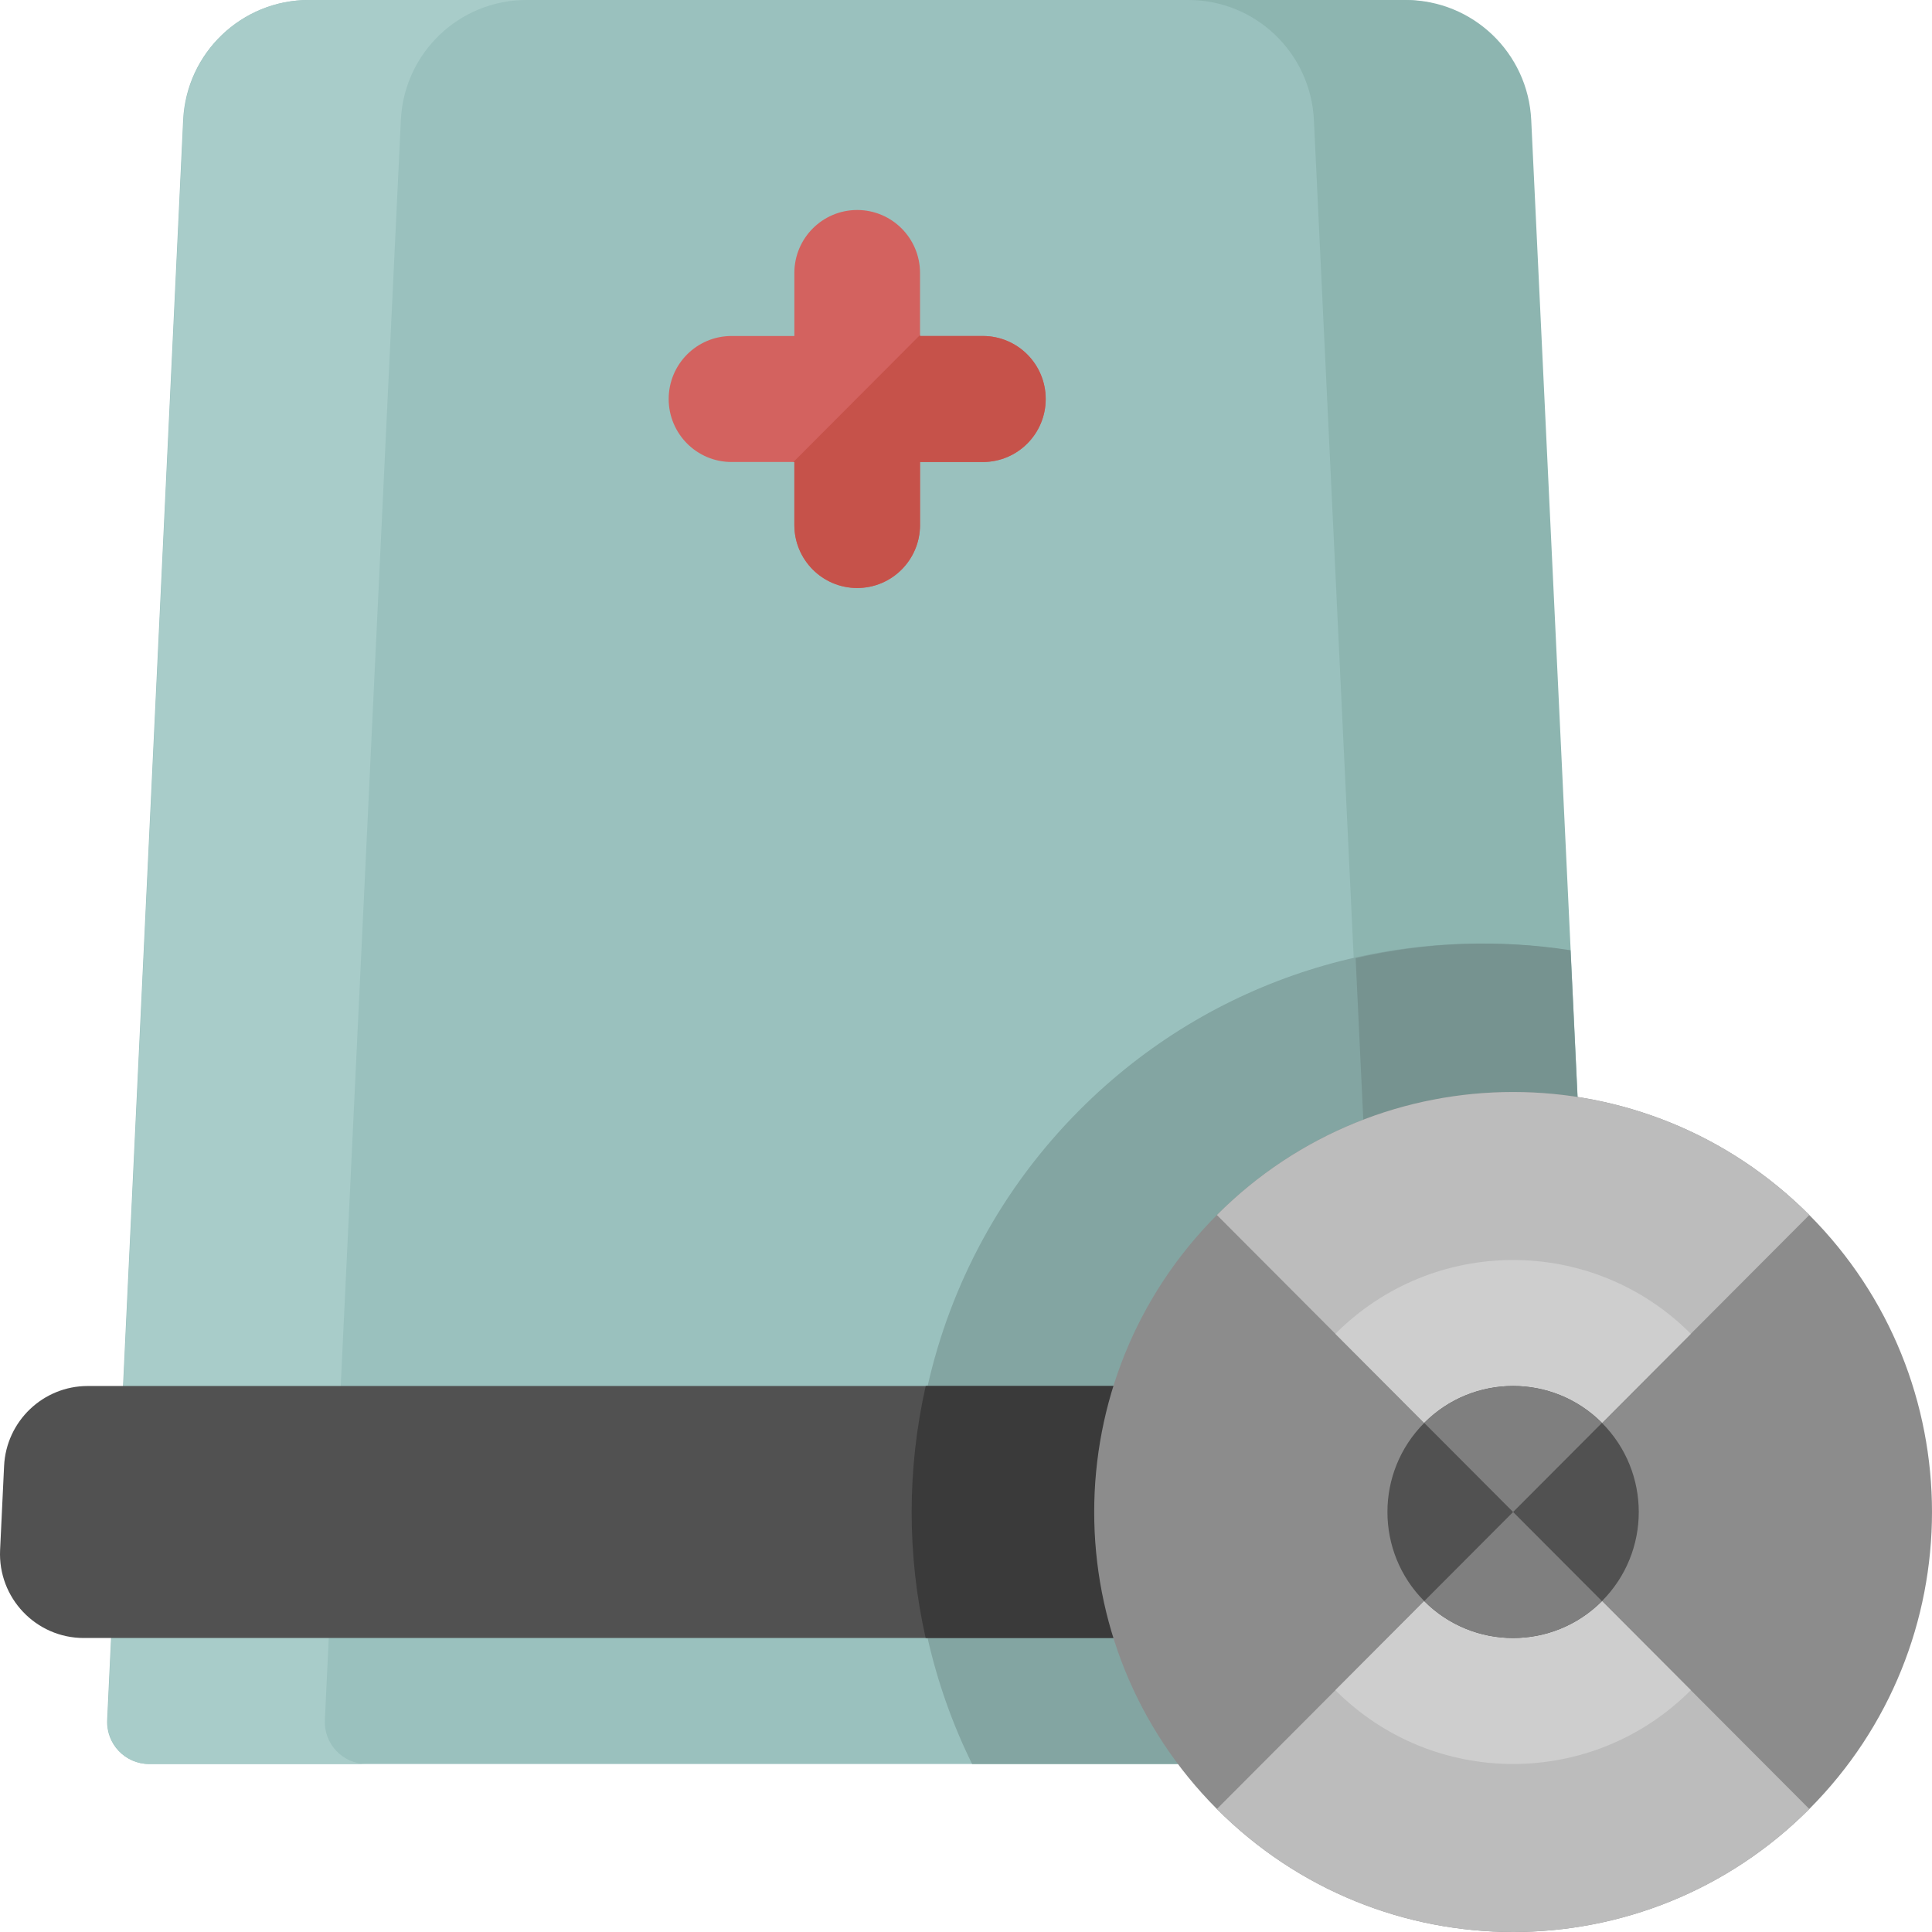 <?xml version="1.0" encoding="iso-8859-1"?>
<!-- Generator: Adobe Illustrator 19.0.0, SVG Export Plug-In . SVG Version: 6.00 Build 0)  -->
<svg version="1.1" id="Layer_1" xmlns="http://www.w3.org/2000/svg" xmlns:xlink="http://www.w3.org/1999/xlink" x="0px" y="0px"
	 viewBox="0 0 460 460" style="enable-background:new 0 0 460 460;" xml:space="preserve">
<g id="XMLID_2614_">
	<path id="XMLID_905_" style="fill:#9AC1BE;" d="M382.683,420H35.477c-5.695,0-10.233-4.773-9.963-10.476L43.607,28.573
		C44.367,12.577,57.523,0,73.495,0h260.71c15.972,0,29.128,12.577,29.888,28.573L382.683,420z"/>
	<path id="XMLID_903_" style="fill:#A8CCC9;" d="M125.33,0c-15.972,0-29.128,12.577-29.888,28.573L77.349,409.524
		C77.078,415.227,81.617,420,87.312,420H35.566c-5.695,0-10.233-4.773-9.963-10.476L43.696,28.573C44.456,12.577,57.612,0,73.584,0
		H125.33z"/>
	<path id="XMLID_906_" style="fill:#8DB5B0;" d="M330.926,409.524L312.833,28.573C312.073,12.577,298.917,0,282.945,0h51.746
		c15.972,0,29.128,12.577,29.888,28.573l18.093,380.951c0.271,5.703-4.268,10.476-9.963,10.476h-51.746
		C326.658,420,331.197,415.227,330.926,409.524z"/>
	<path id="XMLID_909_" style="fill:#83A5A2;" d="M382.428,420H231.453c-4.748-9.627-8.276-19.705-10.599-30h-0.457
		c-4.453-19.733-4.443-40.267,0.01-60h0.457c5.435-24.08,17.484-46.963,36.182-65.711c31.647-31.73,75.096-44.404,116.179-38.041
		L378.154,330l2.85,60L382.428,420z"/>
	<path id="XMLID_910_" style="fill:#769390;" d="M378.866,330h-51.26l-4.838-101.87c16.794-3.88,34.184-4.513,51.171-1.882
		L378.866,330z"/>
	<path id="XMLID_911_" style="fill:#515151;" d="M0.023,369.049l0.95-20C1.479,338.385,10.25,330,20.898,330H377.15l2.85,60H19.948
		C8.559,390-0.519,380.455,0.023,369.049z"/>
	<path id="XMLID_912_" style="fill:#3A3A3A;" d="M380,390H220.396c-4.453-19.733-4.443-40.267,0.01-60h0.457l0,0H377.15L380,390z"/>
	<path id="XMLID_913_" style="fill:#8C8C8C;" d="M430.787,430.711c-38.95,39.052-102.101,39.052-141.051,0s-38.95-102.369,0-141.421
		s102.101-39.052,141.051,0S469.738,391.658,430.787,430.711z"/>
	<path id="XMLID_922_" style="fill:#BCBCBC;" d="M360.262,360l70.526,70.711c-38.95,39.052-102.101,39.052-141.051,0L360.262,360z"
		/>
	<path id="XMLID_933_" style="fill:#BCBCBC;" d="M289.736,289.289L360.262,360l70.526-70.711
		C391.837,250.237,328.686,250.237,289.736,289.289z"/>
	<path id="XMLID_919_" style="fill:#CECECE;" d="M360.262,360l42.315,42.426c-23.37,23.431-61.26,23.431-84.631,0L360.262,360z"/>
	<path id="XMLID_869_" style="fill:#CECECE;" d="M402.577,317.574L360.262,360l-42.315-42.426
		C341.317,294.142,379.207,294.142,402.577,317.574z"/>
	<path id="XMLID_857_" style="fill:#515151;" d="M381.419,381.213c-11.685,11.716-30.63,11.716-42.315,0s-11.685-30.711,0-42.426
		c11.685-11.716,30.63-11.716,42.315,0C393.105,350.503,393.105,369.497,381.419,381.213z"/>
	<path id="XMLID_865_" style="fill:#7F7F7F;" d="M360.262,360l21.158,21.213c-11.685,11.716-30.63,11.716-42.315,0L360.262,360z"/>
	<path id="XMLID_864_" style="fill:#7F7F7F;" d="M381.419,338.787L360.262,360l-21.158-21.213
		C350.789,327.071,369.734,327.071,381.419,338.787z"/>
	<path id="XMLID_908_" style="fill:#D3625F;" d="M159.211,95c0-8.284,6.698-15,14.961-15h14.961V65c0-8.284,6.698-15,14.961-15
		s14.961,6.716,14.961,15v14.77V80h14.961c8.263,0,14.961,6.716,14.961,15s-6.698,15-14.961,15h-14.961v15
		c0,8.284-6.698,15-14.961,15s-14.961-6.716-14.961-15v-15h-0.229h-14.731C165.909,110,159.211,103.284,159.211,95z"/>
	<path id="XMLID_907_" style="fill:#C6524A;" d="M219.054,79.77V80h14.961c8.263,0,14.961,6.716,14.961,15s-6.698,15-14.961,15
		h-14.961v15c0,8.284-6.698,15-14.961,15s-14.961-6.716-14.961-15v-15h-0.229L219.054,79.77z"/>
</g>
<g>
</g>
<g>
</g>
<g>
</g>
<g>
</g>
<g>
</g>
<g>
</g>
<g>
</g>
<g>
</g>
<g>
</g>
<g>
</g>
<g>
</g>
<g>
</g>
<g>
</g>
<g>
</g>
<g>
</g>
</svg>
